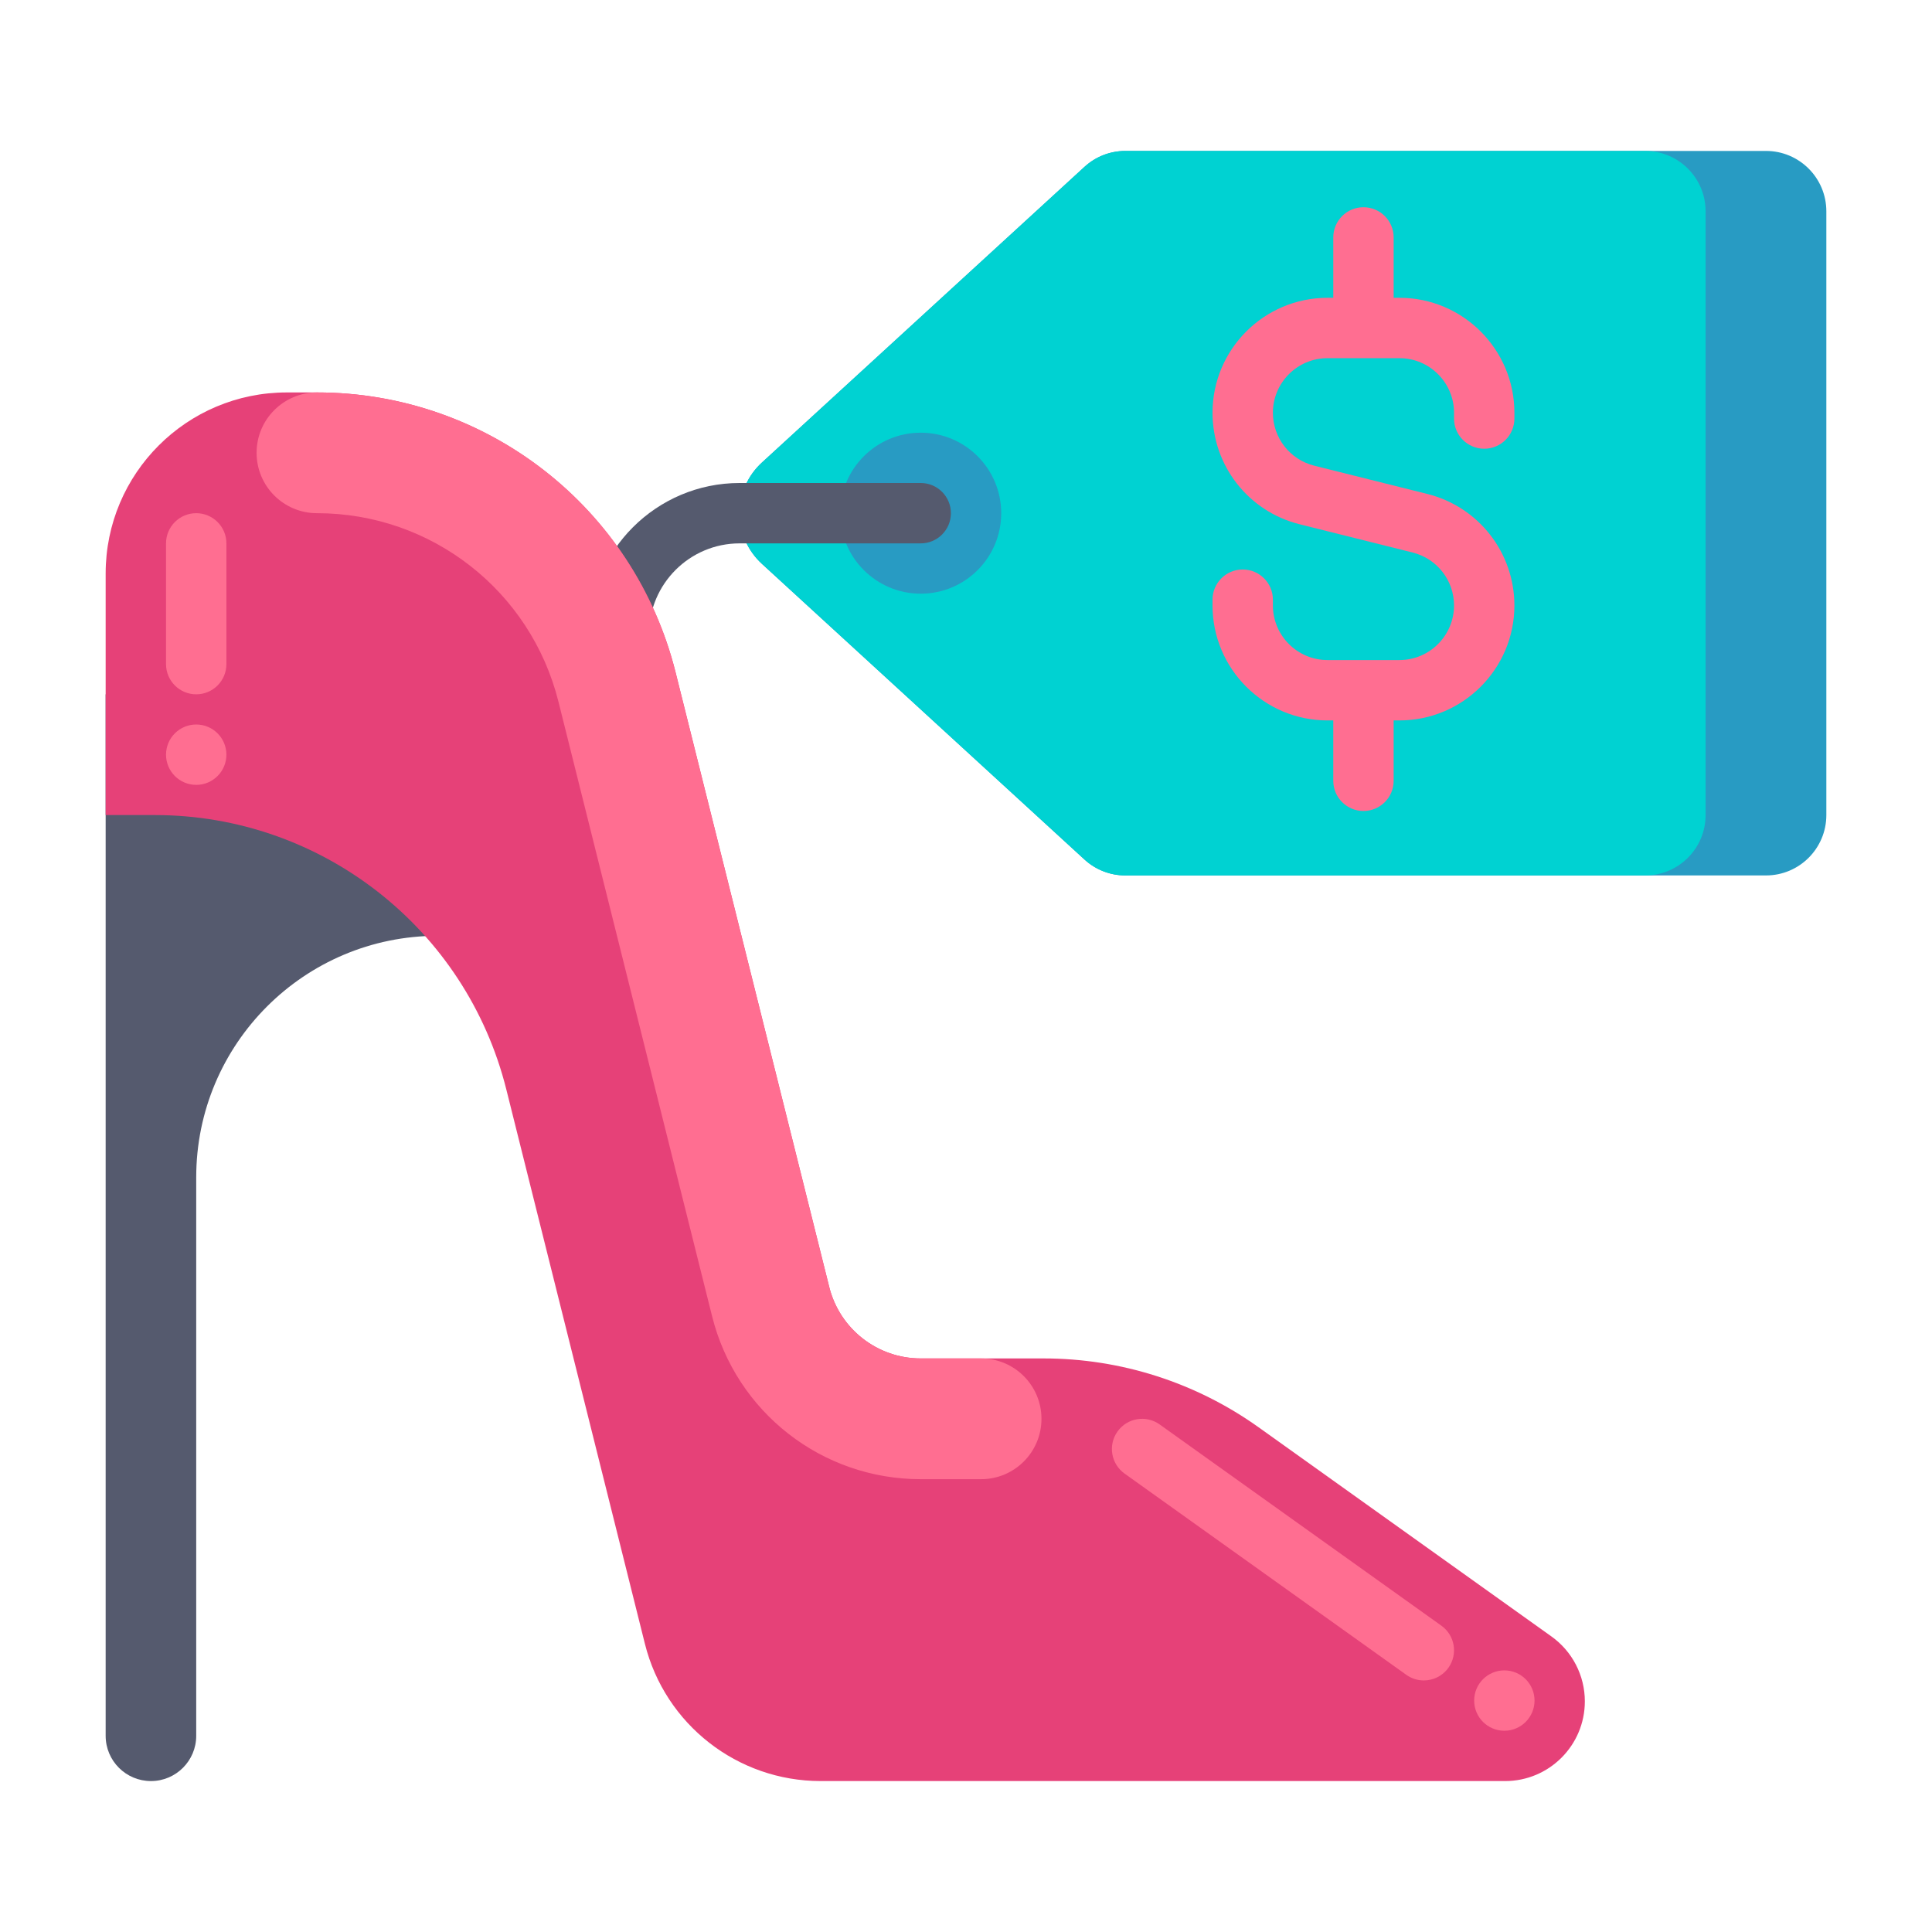 <?xml version="1.0" encoding="utf-8"?>
<!-- Generator: Adobe Illustrator 23.0.0, SVG Export Plug-In . SVG Version: 6.00 Build 0)  -->
<svg version="1.1" id="Layer_1" xmlns="http://www.w3.org/2000/svg" xmlns:xlink="http://www.w3.org/1999/xlink" x="0px" y="0px"
	 viewBox="0 0 512 512" style="enable-background:new 0 0 512 512;" xml:space="preserve">
<style type="text/css">
	.st0{fill:#463C4B;}
	.st1{fill:#555A6E;}
	.st2{fill:#289BC3;}
	.st3{fill:#00D2D2;}
	.st4{fill:#D7E6F0;}
	.st5{fill:#FF6E91;}
	.st6{fill:#6E7896;}
	.st7{fill:#FAA037;}
	.st8{fill:#E64178;}
	.st9{fill:#FAB991;}
	.st10{fill:#A5C3DC;}
	.st11{fill:#F0915A;}
	.st12{fill:#FFD241;}
	.st13{fill:#32283C;}
	.st14{fill:#E6E6EB;}
	.st15{fill:#466932;}
	.st16{fill:#78AF41;}
	.st17{fill:#F57328;}
	.st18{fill:#C8733C;}
</style>
<g>
	<g>
		<g>
			<path class="st2" d="M298.224,232H468c8.837,0,16-7.163,16-16V56c0-8.837-7.163-16-16-16H298.224
				c-4.003,0-7.861,1.501-10.812,4.206l-85.515,78.389C198.139,126.039,196,130.902,196,136v0c0,5.098,2.139,9.961,5.897,13.406
				l85.515,78.389C290.363,230.499,294.221,232,298.224,232z"/>
		</g>
		<g>
			<path class="st3" d="M298.224,232H436c8.837,0,16-7.163,16-16V56c0-8.837-7.163-16-16-16H298.224
				c-4.003,0-7.861,1.501-10.812,4.206l-85.515,78.389C198.139,126.039,196,130.902,196,136v0c0,5.098,2.139,9.961,5.897,13.406
				l85.515,78.389C290.363,230.499,294.221,232,298.224,232z"/>
		</g>
		<g>
			<circle class="st2" cx="244" cy="136" r="21.333"/>
		</g>
		<path class="st5" d="M393.333,118.92c4.418,0,8-3.582,8-8v-1.538c0-16.797-13.665-30.462-30.462-30.462h-1.538v-16
			c0-4.418-3.582-8-8-8s-8,3.582-8,8v16h-1.537c-16.797,0-30.463,13.666-30.463,30.463c0,14.003,9.488,26.155,23.074,29.552
			l29.972,7.493c6.449,1.613,10.954,7.382,10.954,14.03c0,7.975-6.487,14.462-14.462,14.462h-19.075
			c-7.975,0-14.463-6.487-14.463-14.462v-1.538c0-4.418-3.582-8-8-8s-8,3.582-8,8v1.538c0,16.797,13.666,30.462,30.463,30.462h1.537
			v16c0,4.418,3.582,8,8,8s8-3.582,8-8v-16h1.538c16.797,0,30.462-13.665,30.462-30.462c0-14.003-9.488-26.155-23.073-29.552
			l-29.972-7.493c-6.45-1.613-10.955-7.383-10.955-14.031c0-7.975,6.488-14.462,14.463-14.462h19.075
			c7.975,0,14.462,6.487,14.462,14.462v1.538C385.333,115.338,388.915,118.92,393.333,118.92z"/>
	</g>
	<g>
		<path class="st1" d="M164,208c-4.418,0-8-3.582-8-8v-32c0-22.056,17.944-40,40-40h48c4.418,0,8,3.582,8,8s-3.582,8-8,8h-48
			c-13.234,0-24,10.767-24,24v32C172,204.418,168.418,208,164,208z"/>
	</g>
	<g>
		<g>
			<path class="st1" d="M116,184H28v276c0,6.627,5.373,12,12,12h0c6.627,0,12-5.373,12-12V312c0-35.346,28.654-64,64-64h0V184z"/>
		</g>
		<g>
			<path class="st8" d="M28,152v64h13.045c44.051,0,82.45,29.981,93.134,72.717l36.731,146.925
				C176.252,457.01,195.452,472,217.477,472h181.395c11.668,0,21.127-9.459,21.127-21.127v0c0-6.823-3.295-13.226-8.847-17.192
				l-77.597-55.426C316.935,366.382,297.02,360,276.594,360h-32.583c-11.472,0-21.471-7.807-24.254-18.937l-40.714-162.855
				C168.141,134.596,128.955,104,84,104h0h-8C49.49,104,28,125.49,28,152z"/>
		</g>
		<g>
			<path class="st5" d="M260,392h-16c-26.196,0-48.93-17.75-55.283-43.164L148,185.97C140.645,156.548,114.327,136,84,136
				c-8.836,0-16-7.163-16-16s7.164-16,16-16c45.038,0,84.122,30.516,95.045,74.208l40.716,162.866
				C222.547,352.218,232.514,360,244,360h16c8.837,0,16,7.163,16,16S268.837,392,260,392z"/>
		</g>
	</g>
	<g>
		<path class="st5" d="M52,184c-4.418,0-8-3.582-8-8v-32c0-4.418,3.582-8,8-8s8,3.582,8,8v32C60,180.418,56.418,184,52,184z"/>
	</g>
	<g>
		<circle class="st5" cx="52" cy="200" r="8"/>
	</g>
	<g>
		<path class="st5" d="M377.326,445.334c-1.609,0-3.233-0.484-4.644-1.491l-74.666-53.333c-3.595-2.568-4.428-7.564-1.859-11.16
			s7.562-4.429,11.16-1.859l74.666,53.333c3.595,2.568,4.428,7.564,1.859,11.16C382.281,444.169,379.822,445.334,377.326,445.334z"
			/>
	</g>
	<g>
		<circle class="st5" cx="398.667" cy="450.667" r="8"/>
	</g>
</g>
</svg>
